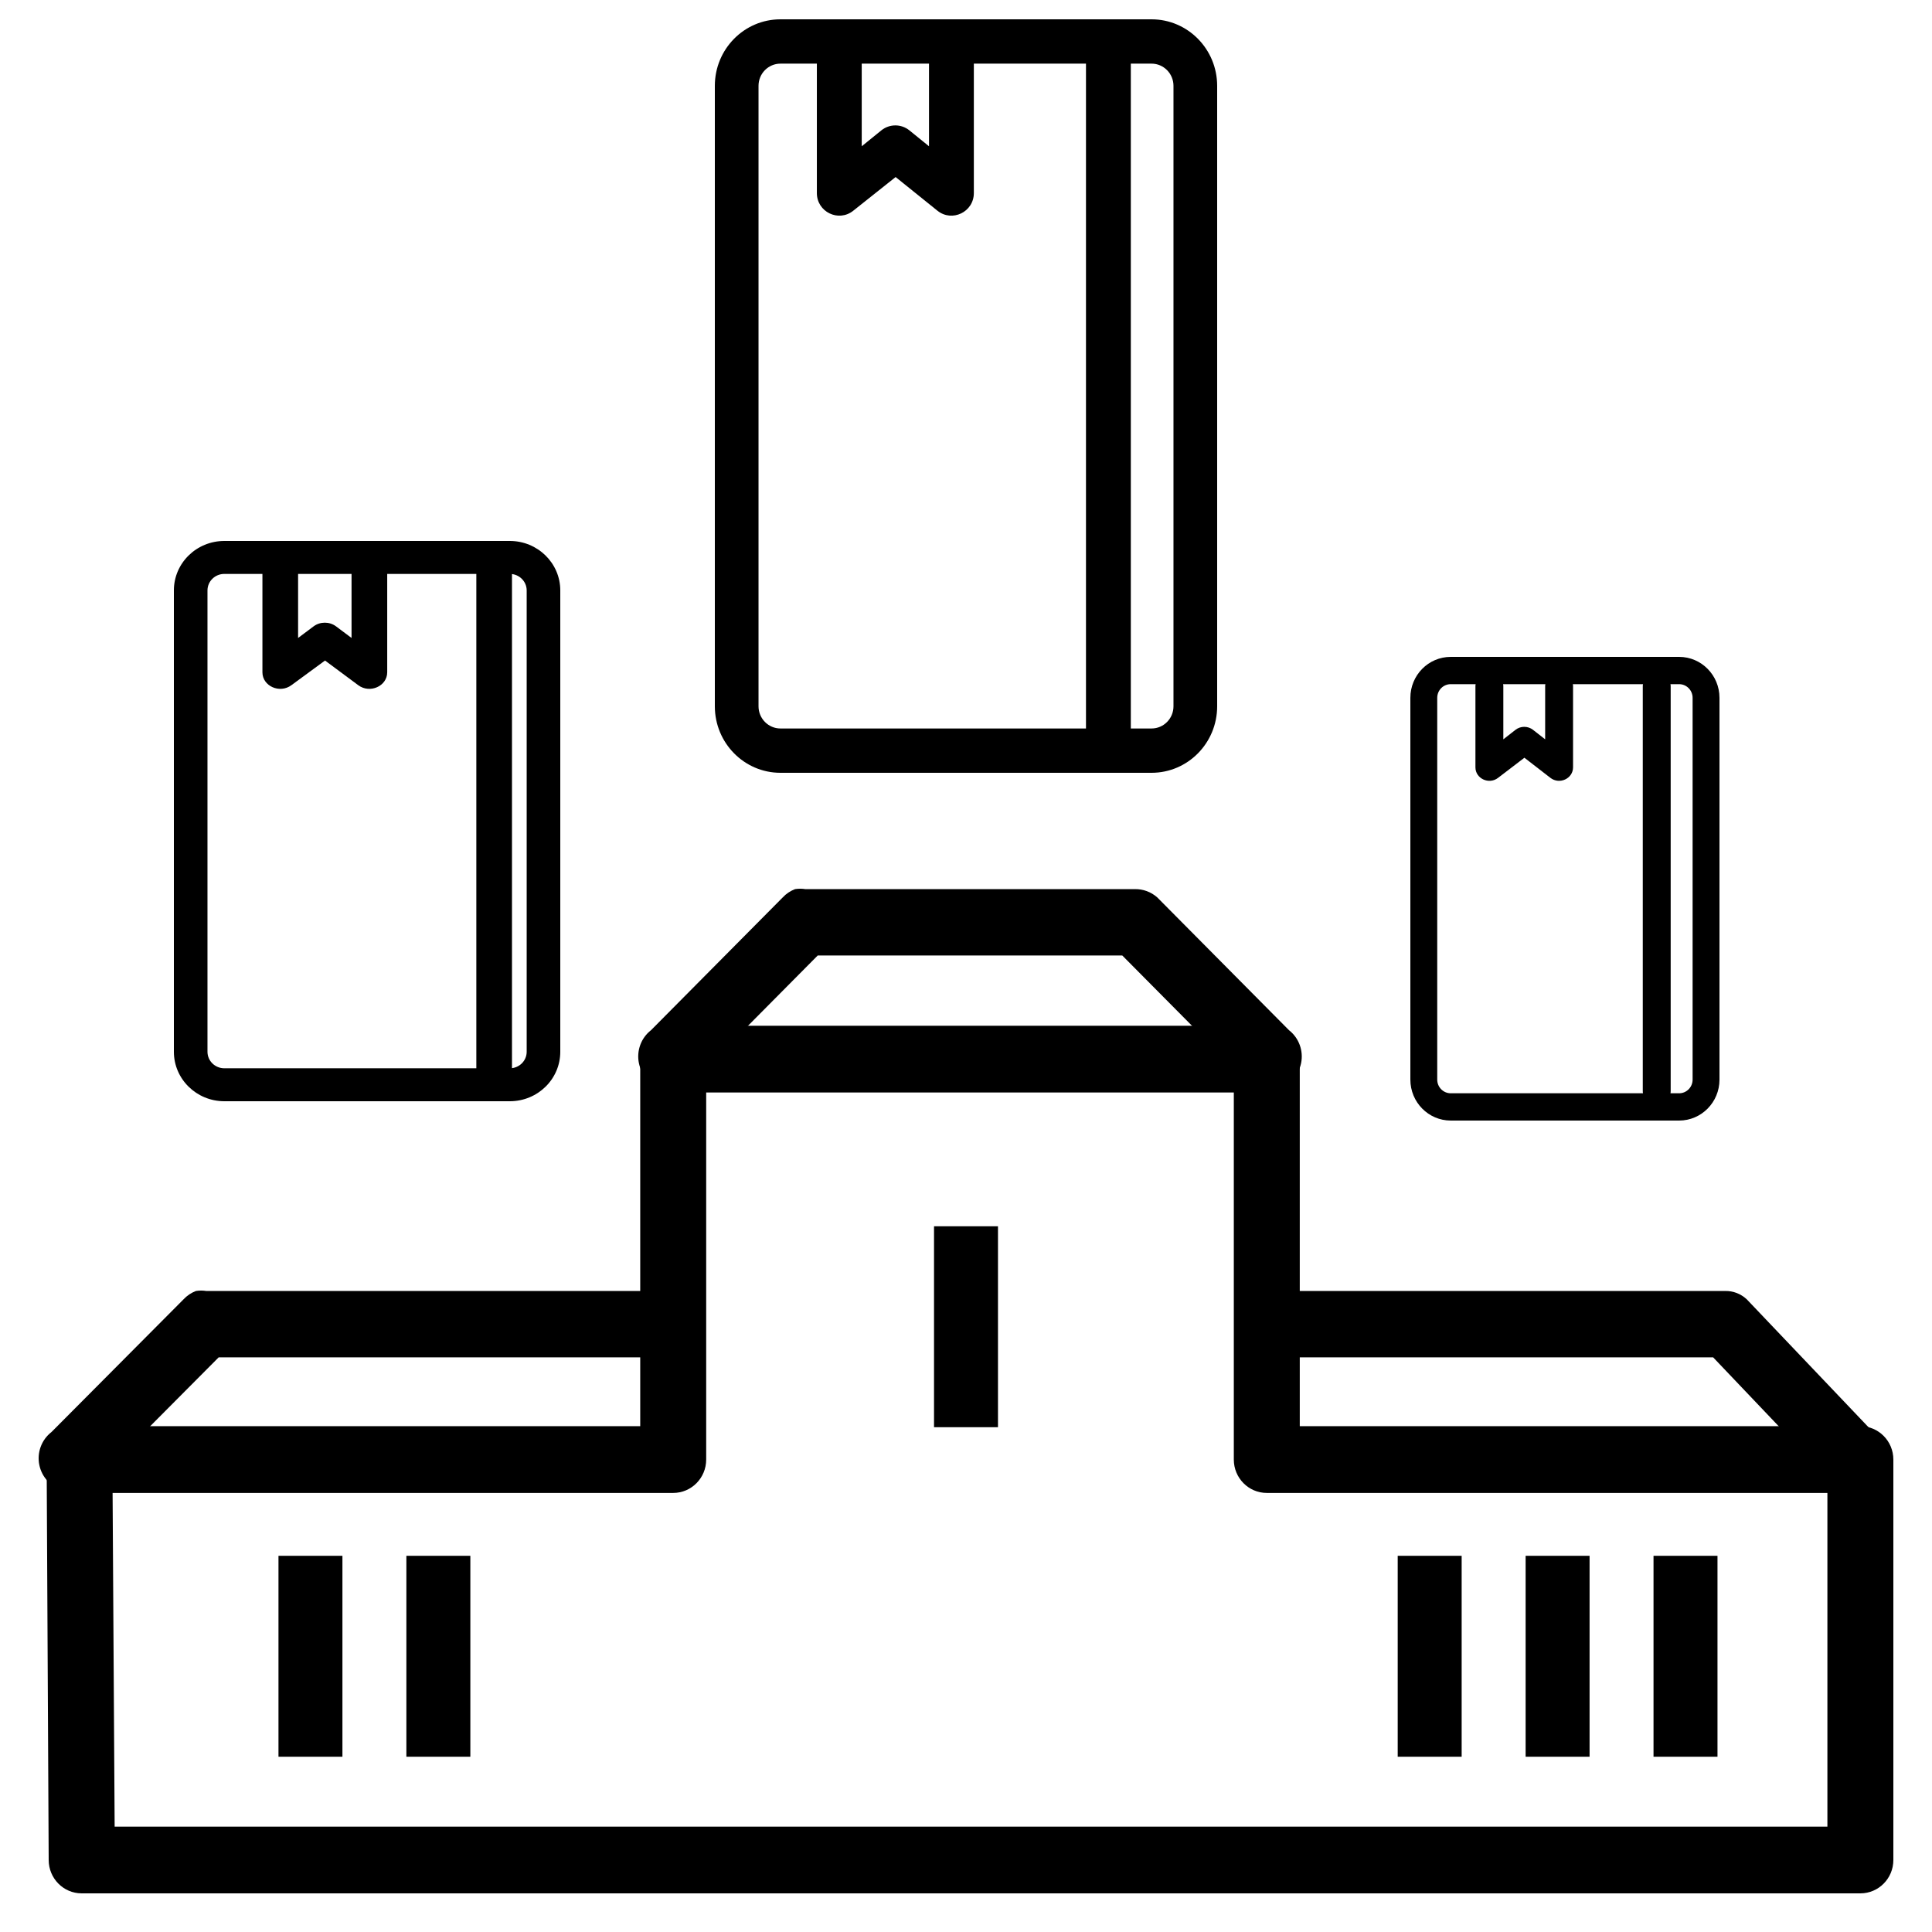 <?xml version="1.0" encoding="UTF-8"?>
<svg width="100px" height="100px" viewBox="0 0 100 100" version="1.1" xmlns="http://www.w3.org/2000/svg" xmlns:xlink="http://www.w3.org/1999/xlink">
    <!-- Generator: Sketch 48.2 (47327) - http://www.bohemiancoding.com/sketch -->
    <title>Artboard</title>
    <desc>Created with Sketch.</desc>
    <defs></defs>
    <g id="Page-1" stroke="none" stroke-width="1" fill="none" fill-rule="evenodd">
        <g id="noun_297916_cc" transform="translate(5, 0)"></g>
        <g id="Artboard" fill="#000000">
            <g id="Group" transform="translate(2, 46)" fill-rule="nonzero">
                <path d="M32.311,7.093 C31.58,7.336 31.1,8.043 31.138,8.82 L31.138,27.819 L2.121,27.819 C1.178,27.82 0.414,28.593 0.414,29.547 L0.52,50.273 C0.521,51.227 1.285,52 2.227,52 L94.293,52 C95.236,52 96,51.227 96,50.273 L96,29.547 C96,28.593 95.236,27.82 94.293,27.819 L65.276,27.819 L65.276,8.82 C65.276,7.867 64.512,7.093 63.569,7.093 L32.845,7.093 C32.668,7.065 32.488,7.065 32.311,7.093 Z M34.552,10.548 L61.862,10.548 L61.862,29.547 C61.862,30.5 62.626,31.274 63.569,31.274 L92.586,31.274 L92.586,48.546 L3.934,48.546 L3.828,31.274 L32.845,31.274 C33.787,31.274 34.552,30.5 34.552,29.547 L34.552,10.548 Z" id="Shape"></path>
                <path d="M8.143,20.821 C7.899,20.913 7.68,21.06 7.502,21.251 L0.663,28.123 C0.146,28.525 -0.097,29.188 0.036,29.831 C0.169,30.474 0.655,30.985 1.288,31.147 C1.921,31.309 2.591,31.094 3.014,30.593 L9.318,24.257 L32.611,24.257 C33.227,24.266 33.801,23.94 34.112,23.405 C34.423,22.87 34.423,22.208 34.112,21.673 C33.801,21.138 33.227,20.812 32.611,20.821 L8.677,20.821 C8.5,20.793 8.32,20.793 8.143,20.821 Z" id="Shape"></path>
                <path d="M62.503,22.808 C62.644,23.756 63.49,24.406 64.394,24.257 L86.673,24.257 L92.703,30.593 C93.108,31.094 93.748,31.309 94.354,31.147 C94.96,30.985 95.425,30.474 95.552,29.831 C95.679,29.188 95.446,28.525 94.952,28.123 L88.411,21.251 C88.101,20.963 87.7,20.81 87.287,20.821 L64.394,20.821 C64.224,20.793 64.052,20.793 63.883,20.821 C62.979,20.969 62.362,21.859 62.503,22.808 Z" id="Shape"></path>
                <path d="M39.152,0.021 C38.91,0.113 38.691,0.26 38.513,0.451 L31.696,7.323 C31.18,7.725 30.938,8.388 31.07,9.031 C31.203,9.674 31.687,10.185 32.319,10.347 C32.95,10.509 33.618,10.294 34.039,9.793 L40.324,3.457 L56.09,3.457 L62.375,9.793 C62.796,10.294 63.464,10.509 64.095,10.347 C64.727,10.185 65.211,9.674 65.344,9.031 C65.476,8.388 65.233,7.725 64.718,7.323 L57.901,0.451 C57.578,0.163 57.159,0.01 56.729,0.021 L39.685,0.021 C39.509,-0.007 39.329,-0.007 39.152,0.021 Z" id="Shape"></path>
                <polygon id="Shape" points="12.414 34.528 12.414 44.928 15.724 44.928 15.724 34.528"></polygon>
                <polygon id="Shape" points="19.034 34.528 19.034 44.928 22.345 44.928 22.345 34.528"></polygon>
                <polygon id="Shape" points="46.345 17.472 46.345 27.872 49.655 27.872 49.655 17.472"></polygon>
                <polygon id="Shape" points="70.345 34.528 70.345 44.928 73.655 44.928 73.655 34.528"></polygon>
                <polygon id="Shape" points="76.966 34.528 76.966 44.928 80.276 44.928 80.276 34.528"></polygon>
                <polygon id="Shape" points="83.586 34.528 83.586 44.928 86.897 44.928 86.897 34.528"></polygon>
            </g>
            <g id="Journal-1" transform="translate(37, 1)">
                <path d="M3.396,2.294 L22.604,2.294 C23.231,2.294 23.739,2.81 23.739,3.443 L23.739,35.557 C23.739,36.192 23.232,36.706 22.604,36.706 L3.396,36.706 C2.769,36.706 2.261,36.19 2.261,35.557 L2.261,3.443 C2.261,2.808 2.768,2.294 3.396,2.294 Z M0,35.557 C0,37.457 1.521,39 3.396,39 L22.604,39 C24.481,39 26,37.459 26,35.557 L26,3.443 C26,1.543 24.479,0 22.604,0 L3.396,0 C1.519,0 0,1.541 0,3.443 L0,35.557 Z" id="Shape"></path>
                <path d="M10.069,5.747 C9.645,5.406 9.043,5.406 8.619,5.747 L7.603,6.571 L7.603,1.989 C7.603,1.344 7.083,0.821 6.442,0.821 C5.801,0.821 5.281,1.344 5.281,1.989 L5.281,8.994 C5.281,9.972 6.407,10.517 7.167,9.905 L9.357,8.164 L11.52,9.905 C12.28,10.517 13.406,9.972 13.406,8.994 L13.406,1.989 C13.406,1.344 12.887,0.821 12.246,0.821 C11.604,0.821 11.085,1.344 11.085,1.989 L11.085,6.571 L10.069,5.747 Z M21.531,1.991 C21.531,1.346 21.012,0.823 20.371,0.823 C19.729,0.823 19.21,1.346 19.21,1.991 L19.21,37.011 C19.21,37.656 19.729,38.179 20.371,38.179 C21.012,38.179 21.531,37.656 21.531,37.011 L21.531,1.991 Z" id="Shape"></path>
            </g>
            <g id="Journal-2" transform="translate(9, 28)">
                <path d="M2.612,1.706 L17.388,1.706 C17.87,1.706 18.261,2.089 18.261,2.56 L18.261,26.44 C18.261,26.912 17.871,27.294 17.388,27.294 L2.612,27.294 C2.13,27.294 1.739,26.911 1.739,26.44 L1.739,2.56 C1.739,2.088 2.129,1.706 2.612,1.706 Z M0,26.44 C0,27.853 1.17,29 2.612,29 L17.388,29 C18.831,29 20,27.854 20,26.44 L20,2.56 C20,1.147 18.83,0 17.388,0 L2.612,0 C1.169,0 0,1.146 0,2.56 L0,26.44 Z" id="Shape"></path>
                <path d="M8.389,4.417 C8.052,4.167 7.573,4.167 7.236,4.417 L6.429,5.021 L6.429,1.662 C6.429,1.189 6.016,0.806 5.506,0.806 C4.996,0.806 4.583,1.189 4.583,1.662 L4.583,6.797 C4.583,7.515 5.478,7.914 6.082,7.466 L7.823,6.189 L9.543,7.466 C10.147,7.914 11.042,7.515 11.042,6.797 L11.042,1.662 C11.042,1.189 10.629,0.806 10.119,0.806 C9.609,0.806 9.196,1.189 9.196,1.662 L9.196,5.021 L8.389,4.417 Z M17.5,1.663 C17.5,1.19 17.087,0.807 16.577,0.807 C16.068,0.807 15.655,1.19 15.655,1.663 L15.655,27.338 C15.655,27.811 16.068,28.194 16.577,28.194 C17.087,28.194 17.5,27.811 17.5,27.338 L17.5,1.663 Z" id="Shape"></path>
            </g>
            <g id="Journal-3" transform="translate(73, 34)">
                <path d="M2.09,1.412 L13.91,1.412 C14.296,1.412 14.609,1.729 14.609,2.119 L14.609,21.881 C14.609,22.272 14.297,22.588 13.91,22.588 L2.09,22.588 C1.704,22.588 1.391,22.271 1.391,21.881 L1.391,2.119 C1.391,1.728 1.703,1.412 2.09,1.412 Z M0,21.881 C0,23.051 0.936,24 2.09,24 L13.91,24 C15.065,24 16,23.052 16,21.881 L16,2.119 C16,0.949 15.064,0 13.91,0 L2.09,0 C0.935,0 0,0.948 0,2.119 L0,21.881 Z" id="Shape"></path>
                <path d="M6.346,3.774 C6.082,3.57 5.707,3.57 5.444,3.774 L4.812,4.267 L4.812,1.526 C4.812,1.14 4.489,0.828 4.09,0.828 C3.692,0.828 3.368,1.14 3.368,1.526 L3.368,5.716 C3.368,6.301 4.069,6.627 4.541,6.261 L5.903,5.22 L7.248,6.261 C7.721,6.627 8.421,6.301 8.421,5.716 L8.421,1.526 C8.421,1.14 8.098,0.828 7.699,0.828 C7.301,0.828 6.977,1.14 6.977,1.526 L6.977,4.267 L6.346,3.774 Z M13.474,1.527 C13.474,1.141 13.151,0.829 12.752,0.829 C12.353,0.829 12.03,1.141 12.03,1.527 L12.03,22.474 C12.03,22.86 12.353,23.172 12.752,23.172 C13.151,23.172 13.474,22.86 13.474,22.474 L13.474,1.527 Z" id="Shape"></path>
            </g>
        </g>
    </g>
</svg>